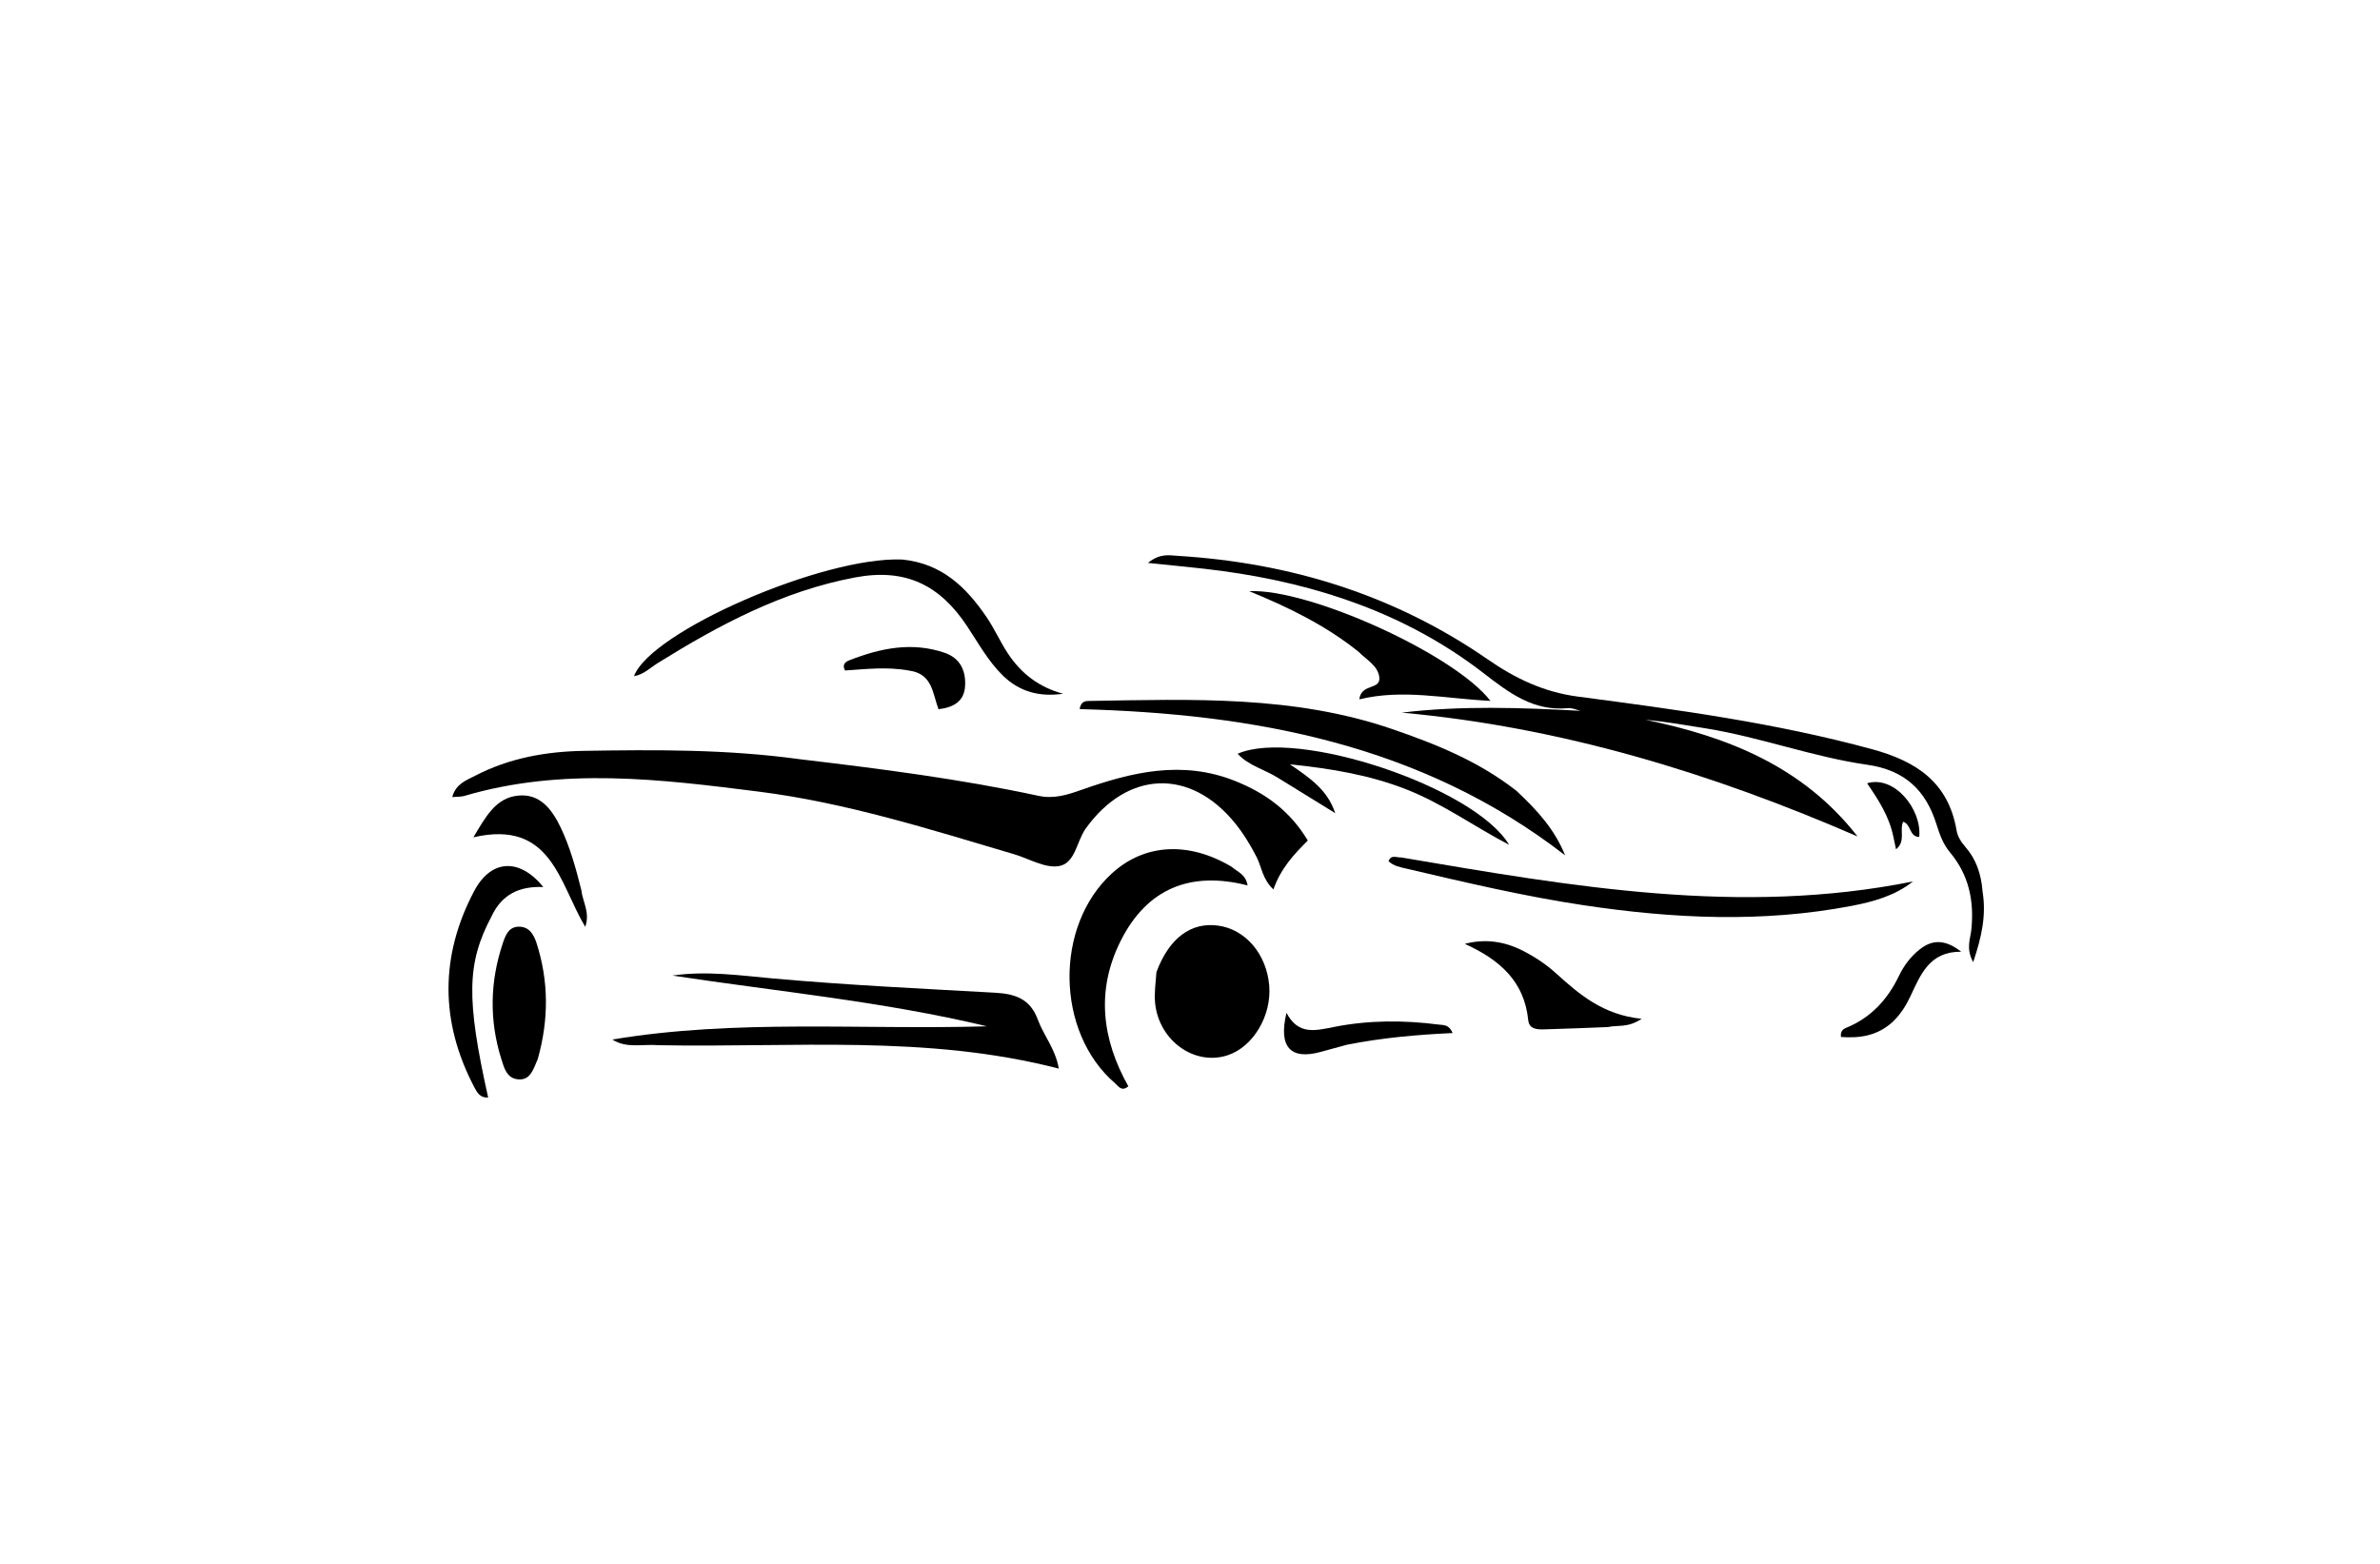 <svg version="1.1" id="Layer_1" xmlns="http://www.w3.org/2000/svg" xmlns:xlink="http://www.w3.org/1999/xlink" x="0px" y="0px"
	 width="100%" viewBox="0 0 560 368" enable-background="new 0 0 560 368" xml:space="preserve">
<path fill="#000000" opacity="1" stroke="none" 
	d="
M188.187,178.653 
	C207.295,180.924 225.938,183.309 244.329,187.267 
	C248.014,188.06 251.193,187.017 254.51,185.847 
	C266.293,181.693 278.097,178.818 290.51,183.733 
	C297.728,186.591 303.558,190.832 307.719,197.794 
	C304.429,201.044 301.331,204.418 299.624,209.299 
	C297.004,206.812 296.851,203.981 295.677,201.693 
	C294.225,198.865 292.611,196.189 290.603,193.713 
	C280.044,180.697 265.29,181.301 255.464,194.967 
	C253.288,197.993 253.031,203.257 249.036,203.826 
	C245.755,204.293 242.092,202.042 238.594,201.007 
	C218.816,195.154 199.106,188.887 178.567,186.285 
	C155.453,183.355 132.261,180.495 109.25,187.297 
	C108.506,187.517 107.678,187.452 106.406,187.561 
	C107.286,184.388 109.775,183.6 111.793,182.548 
	C119.794,178.378 128.532,176.831 137.385,176.687 
	C154.191,176.411 171.02,176.292 188.187,178.653 
z"/>
<path fill="#000000" opacity="1" stroke="none" 
	d="
M466.479,209.718 
	C467.403,215.45 466.271,220.441 464.28,226.406 
	C462.516,223.196 463.617,220.938 463.838,218.842 
	C464.551,212.058 463.287,205.911 458.835,200.594 
	C457.194,198.634 456.384,196.339 455.623,193.918 
	C453.121,185.948 448.171,181.216 439.352,179.956 
	C426.511,178.122 414.23,173.463 401.389,171.402 
	C396.662,170.643 391.946,169.813 387.122,169.364 
	C406.545,173.357 424.251,180.384 437.066,196.825 
	C402.709,181.909 367.3,171.098 329.822,167.692 
	C343.904,166.006 357.867,166.521 371.917,167.268 
	C370.923,167.044 369.903,166.546 368.939,166.638 
	C360.789,167.421 355.091,163.047 349.02,158.361 
	C330.914,144.386 309.89,137.376 287.427,134.341 
	C282.081,133.618 276.698,133.168 270.101,132.46 
	C272.982,130.134 275.16,130.68 277.098,130.798 
	C303.572,132.416 328.121,139.994 350.033,155.148 
	C356.59,159.683 363.251,162.868 371.348,163.932 
	C394.596,166.987 417.838,170.118 440.57,176.323 
	C451.015,179.174 458.434,184.157 460.361,195.361 
	C460.627,196.909 461.436,198.129 462.432,199.276 
	C464.926,202.15 466.15,205.537 466.479,209.718 
z"/>
<path fill="#000000" opacity="1" stroke="none" 
	d="
M155.036,245.953 
	C151.065,245.632 147.433,246.778 144.079,244.617 
	C173.163,239.762 202.483,242.367 232.235,241.506 
	C207.567,235.603 182.789,233.314 158.225,229.563 
	C166.224,228.392 174.122,229.548 181.955,230.251 
	C199.352,231.812 216.788,232.632 234.213,233.606 
	C239.132,233.88 242.476,235.218 244.213,239.979 
	C245.561,243.67 248.326,246.774 249.13,251.457 
	C218.014,243.418 186.672,246.557 155.036,245.953 
z"/>
<path fill="#000000" opacity="1" stroke="none" 
	d="
M272.105,228.739 
	C275.124,220.697 280.224,216.955 286.593,217.808 
	C293.03,218.669 298.006,224.483 298.637,231.88 
	C299.244,238.989 294.881,246.327 288.864,248.316 
	C281.121,250.877 272.728,244.949 271.799,236.11 
	C271.558,233.818 271.896,231.465 272.105,228.739 
z"/>
<path fill="#000000" opacity="1" stroke="none" 
	d="
M356.837,186.119 
	C361.586,190.572 365.745,195.043 368.261,201.271 
	C334.534,175.178 295.183,167.947 254.032,166.865 
	C254.351,164.927 255.49,164.956 256.428,164.941 
	C280.399,164.555 304.438,163.599 327.617,171.576 
	C337.865,175.103 347.91,179.11 356.837,186.119 
z"/>
<path fill="#000000" opacity="1" stroke="none" 
	d="
M289.801,203.974 
	C291.27,205.249 293.091,205.709 293.552,208.352 
	C280.082,204.911 269.866,209.094 263.688,221.397 
	C257.841,233.038 259.27,244.554 265.491,255.621 
	C263.889,256.973 263.16,255.59 262.411,254.949 
	C248.351,242.906 248.019,217.82 261.724,205.43 
	C269.341,198.544 279.669,197.927 289.801,203.974 
z"/>
<path fill="#000000" opacity="1" stroke="none" 
	d="
M329.703,201.769 
	C369.815,208.592 409.56,215.592 450.108,207.421 
	C445.884,210.789 440.76,212.193 435.679,213.167 
	C414.678,217.191 393.641,216.165 372.625,213.014 
	C358.623,210.915 344.865,207.665 331.096,204.444 
	C329.502,204.071 327.919,203.806 326.705,202.646 
	C327.334,201.056 328.461,201.809 329.703,201.769 
z"/>
<path fill="#000000" opacity="1" stroke="none" 
	d="
M319.645,153.355 
	C311.718,147.014 302.962,142.826 293.934,139.113 
	C308.071,138.447 342.224,153.954 350.699,164.927 
	C340.022,164.409 330.076,162.072 319.841,164.569 
	C320.288,160.684 324.993,162.499 324.529,159.271 
	C324.146,156.607 321.63,155.348 319.645,153.355 
z"/>
<path fill="#000000" opacity="1" stroke="none" 
	d="
M212.292,131.664 
	C221.661,132.594 227.371,138.24 232.101,145.167 
	C233.973,147.908 235.322,151.004 237.153,153.777 
	C240.252,158.469 244.482,161.746 250.153,163.244 
	C244.688,164.035 239.955,162.841 236.032,159.03 
	C232.53,155.628 230.2,151.34 227.539,147.33 
	C221.198,137.774 213.181,133.626 201.222,135.875 
	C184.091,139.097 169.297,147.004 154.822,155.995 
	C153.023,157.112 151.466,158.722 149.177,159.121 
	C152.961,148.669 193.624,130.901 212.292,131.664 
z"/>
<path fill="#000000" opacity="1" stroke="none" 
	d="
M126.539,249.199 
	C125.449,251.67 124.818,254.297 121.806,253.976 
	C119.214,253.7 118.601,251.242 117.973,249.251 
	C115.093,240.125 115.273,230.985 118.319,221.922 
	C118.954,220.032 119.744,217.979 122.242,218.063 
	C124.594,218.141 125.621,219.973 126.248,221.929 
	C129.104,230.84 129.168,239.812 126.539,249.199 
z"/>
<path fill="#000000" opacity="1" stroke="none" 
	d="
M115.64,215.662 
	C109.821,226.652 109.687,235.043 114.86,258.259 
	C112.962,258.393 112.252,257.076 111.603,255.843 
	C103.512,240.457 103.515,224.887 111.581,209.658 
	C115.525,202.212 122.219,201.807 127.845,208.732 
	C122.111,208.489 118.039,210.527 115.64,215.662 
z"/>
<path fill="#000000" opacity="1" stroke="none" 
	d="
M378.323,241.683 
	C373.076,241.905 368.264,242.067 363.451,242.221 
	C361.724,242.276 359.803,242.217 359.584,240.053 
	C358.646,230.786 352.718,225.765 344.661,222.105 
	C349.489,220.829 353.989,221.551 358.171,223.648 
	C360.962,225.048 363.67,226.827 365.986,228.914 
	C371.536,233.914 377.072,238.807 386.275,239.738 
	C382.948,241.946 380.72,241.143 378.323,241.683 
z"/>
<path fill="#000000" opacity="1" stroke="none" 
	d="
M300.883,183.151 
	C297.576,181.025 293.849,180.238 291.205,177.374 
	C305.047,171.25 346.967,185.178 355.087,198.795 
	C346.951,194.56 339.468,189.101 330.856,185.735 
	C322.3,182.391 313.428,180.882 303.509,179.85 
	C308.303,183.126 312.393,185.922 314.166,191.344 
	C309.847,188.671 305.527,185.998 300.883,183.151 
z"/>
<path fill="#000000" opacity="1" stroke="none" 
	d="
M136.763,209.346 
	C137.094,212.299 138.896,214.673 137.703,218.1 
	C131.552,207.852 129.825,192.777 111.386,197.03 
	C114.325,192.138 116.629,187.754 121.908,187.216 
	C127.117,186.684 129.937,190.559 131.951,194.78 
	C134.105,199.297 135.445,204.113 136.763,209.346 
z"/>
<path fill="#000000" opacity="1" stroke="none" 
	d="
M213.934,157.802 
	C208.609,156.827 203.665,157.473 198.82,157.775 
	C198.024,156.252 199.078,155.672 199.907,155.349 
	C207.155,152.527 214.536,150.98 222.214,153.593 
	C225.933,154.858 227.277,157.802 227.081,161.404 
	C226.886,164.989 224.475,166.447 220.83,166.893 
	C219.419,163.246 219.473,158.554 213.934,157.802 
z"/>
<path fill="#000000" opacity="1" stroke="none" 
	d="
M316.9,245.848 
	C314.581,246.488 312.661,247.003 310.744,247.53 
	C303.699,249.471 300.753,246.424 302.703,238.337 
	C305.466,243.618 309.501,242.528 313.862,241.662 
	C322.013,240.043 330.291,240.033 338.545,241.101 
	C339.616,241.239 340.923,241.025 341.804,243.089 
	C333.414,243.485 325.299,244.184 316.9,245.848 
z"/>
<path fill="#000000" opacity="1" stroke="none" 
	d="
M445.351,240.454 
	C441.632,243.83 437.522,244.319 433.178,244.02 
	C432.97,242.706 433.654,242.163 434.402,241.857 
	C440.234,239.47 444.14,235.195 446.833,229.601 
	C447.984,227.209 449.577,225.081 451.706,223.396 
	C454.867,220.894 457.92,221.191 461.454,223.953 
	C453.967,223.889 451.897,229.371 449.496,234.466 
	C448.496,236.586 447.3,238.546 445.351,240.454 
z"/>
<path fill="#000000" opacity="1" stroke="none" 
	d="
M445.511,196.962 
	C444.512,192.044 441.962,188.195 439.317,184.313 
	C445.734,182.384 452.217,190.418 451.585,196.933 
	C449.228,196.939 449.715,193.995 447.812,193.365 
	C446.85,195.314 448.513,197.916 446.128,199.852 
	C445.902,198.835 445.732,198.069 445.511,196.962 
z"/>
</svg>